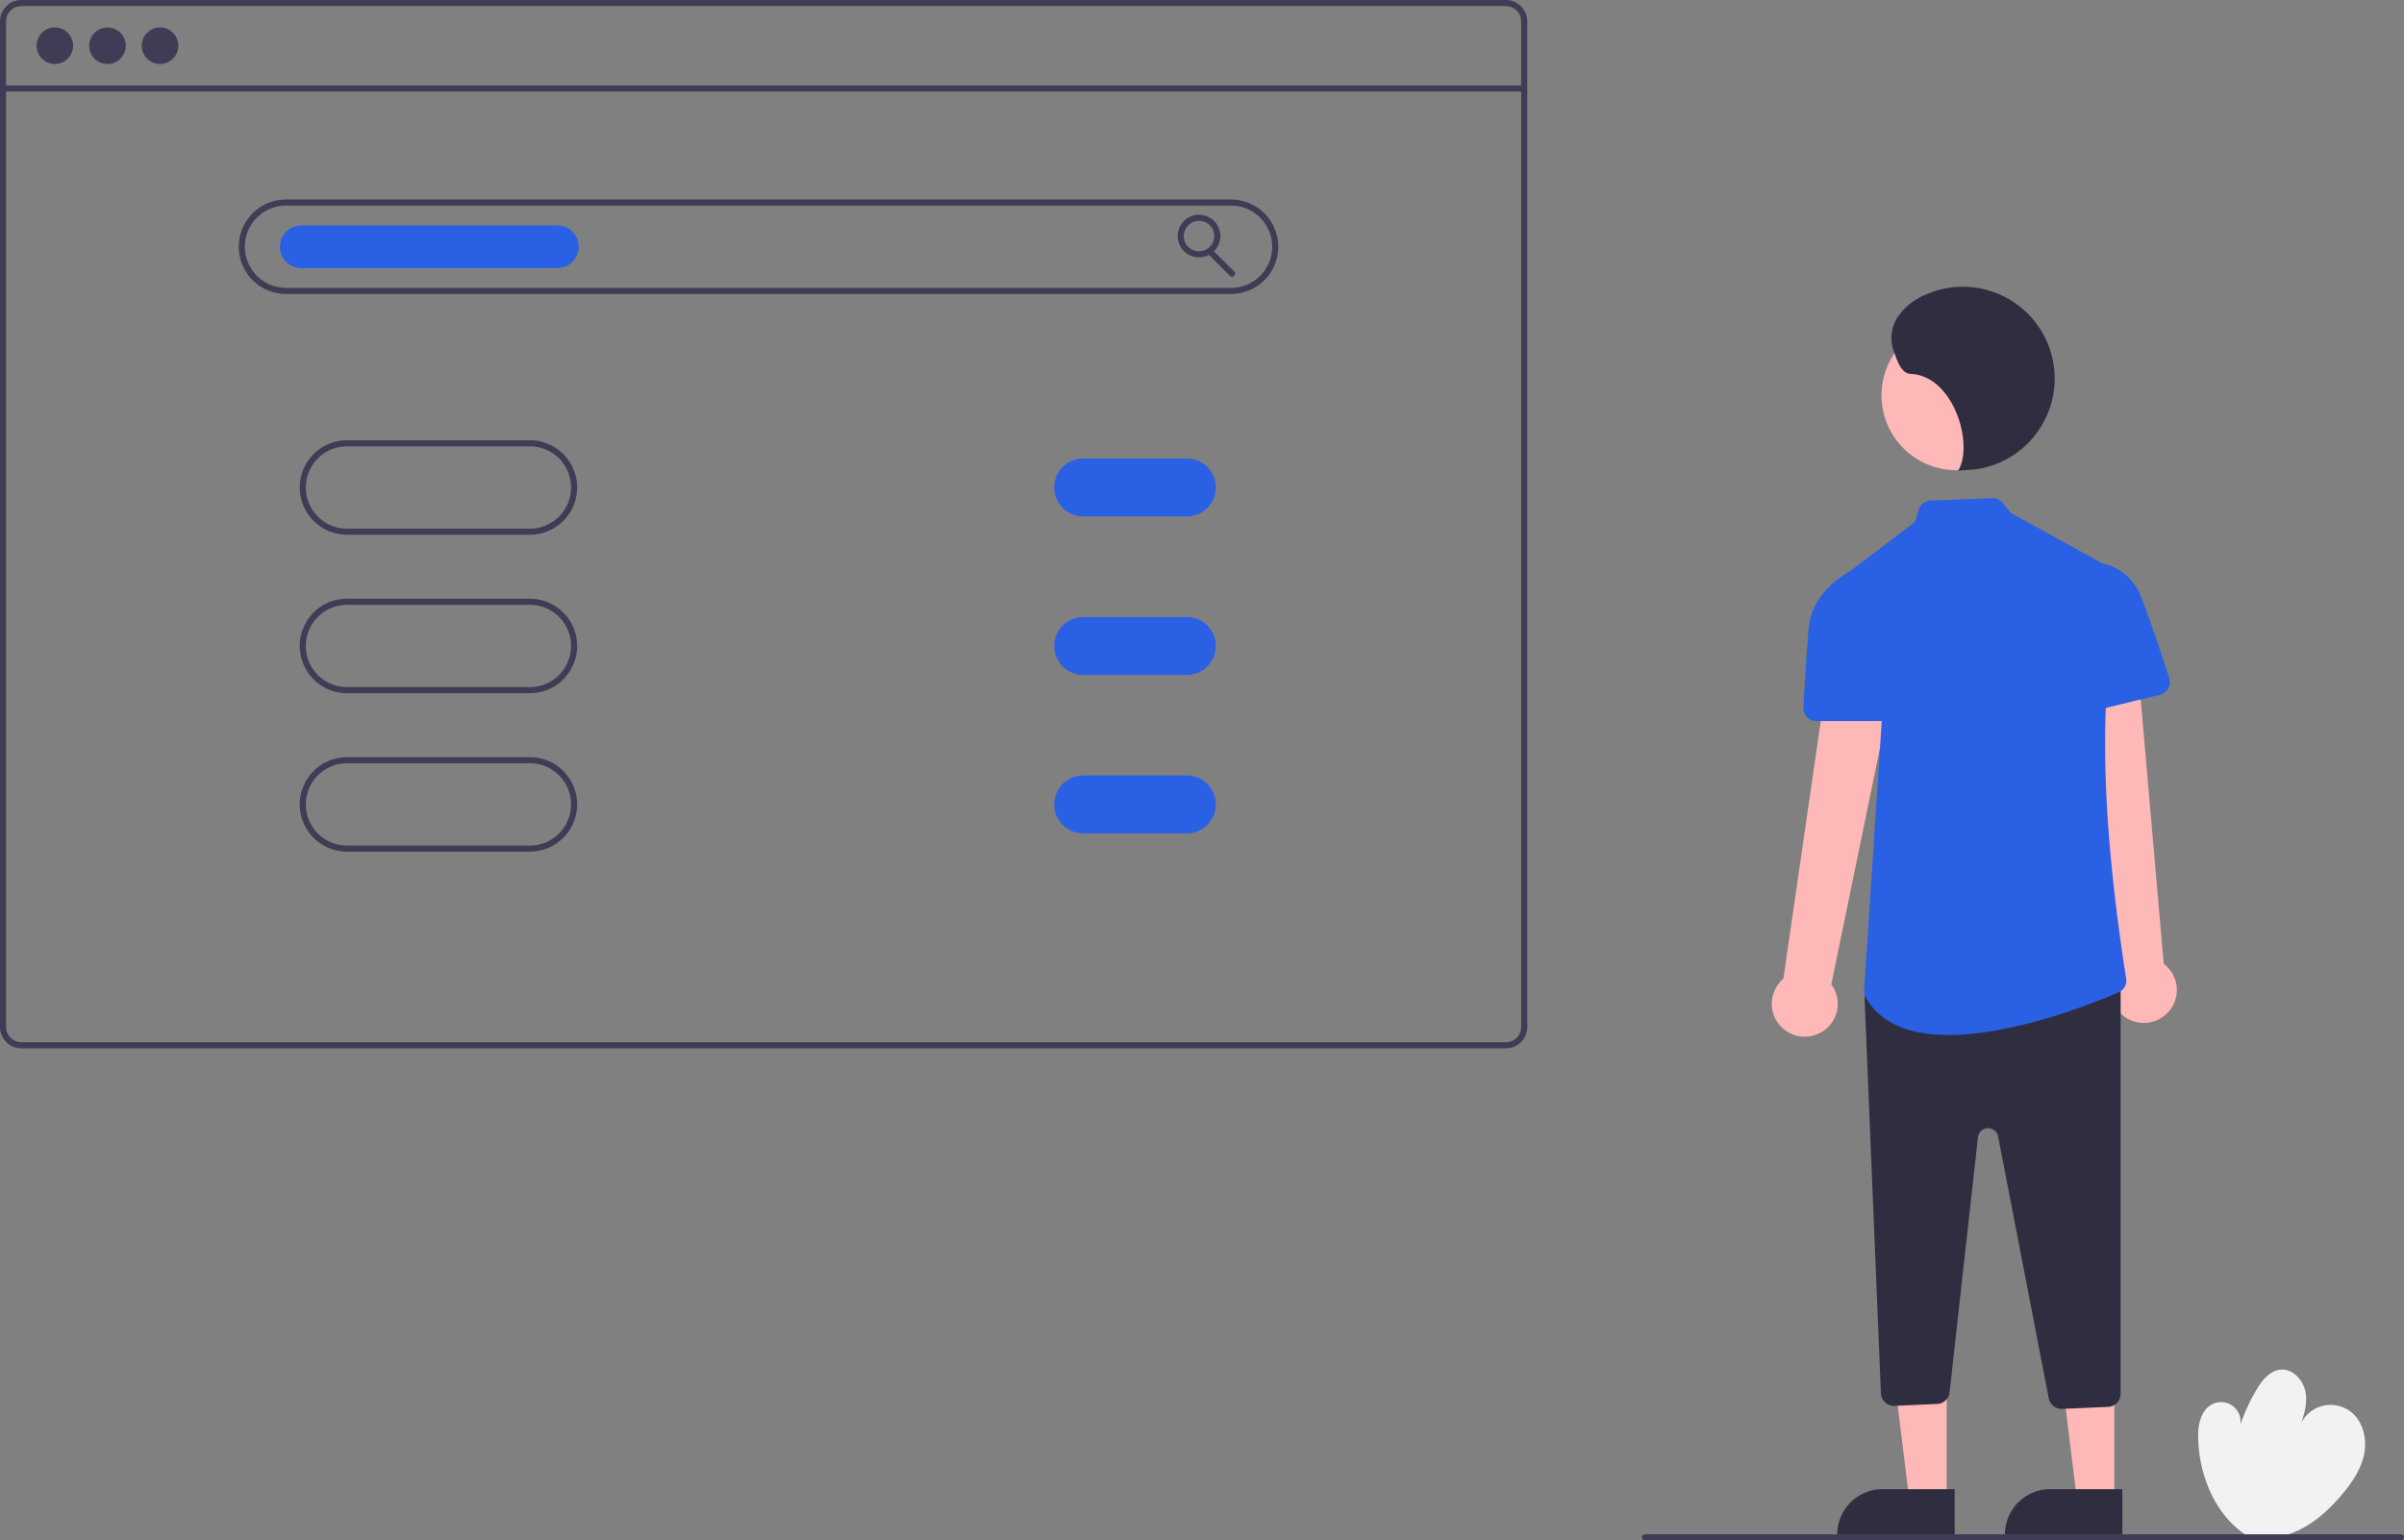 <svg id="e3fcecc7-e6c1-4472-ba1a-540914afc660" data-name="Layer 1" xmlns="http://www.w3.org/2000/svg" width="788.606" height="505.465" viewBox="0 0 788.606 505.465"><rect x="0" y="0" width="788.606" height="505.465" fill="#808080" stroke="none"/><path d="M942.334,700.889c-10.217-6.835-15.362-19.838-15.565-32.129-.068-4.122.972-8.9,4.664-10.733a6.409,6.409,0,0,1,9.174,6.785A62.045,62.045,0,0,1,945.908,653.296c1.825-3.088,4.388-6.302,7.963-6.596,4.148-.341,7.613,3.688,8.2,7.808s-.911,8.22-2.385,12.112a10.83,10.83,0,0,1,17.159-6.084c4.056,3.131,5.393,8.894,4.372,13.916s-4.017,9.415-7.331,13.323c-3.886,4.583-8.386,8.771-13.773,11.431s-11.758,3.678-17.489,1.874Z" transform="translate(-205.697 -197.268)" fill="#f2f2f2"/><path d="M802.592,536.291a10.743,10.743,0,0,0,3.842-16.018l25.033-121.54-23.36-.308-17.384,119.998a10.801,10.801,0,0,0,11.87,17.868Z" transform="translate(-205.697 -197.268)" fill="#ffb8b8"/><path d="M916.376,529.979a10.743,10.743,0,0,0-.897-16.448L904.726,389.907,882.253,396.289l17.641,119.961A10.801,10.801,0,0,0,916.376,529.979Z" transform="translate(-205.697 -197.268)" fill="#ffb8b8"/><polygon points="638.591 492.157 626.331 492.156 620.499 444.868 638.593 444.869 638.591 492.157" fill="#ffb8b8"/><path d="M617.574,488.653h23.644a0,0,0,0,1,0,0v14.887a0,0,0,0,1,0,0H602.687a0,0,0,0,1,0,0v0A14.887,14.887,0,0,1,617.574,488.653Z" fill="#2f2e41"/><polygon points="693.591 492.157 681.331 492.156 675.499 444.868 693.593 444.869 693.591 492.157" fill="#ffb8b8"/><path d="M672.574,488.653h23.644a0,0,0,0,1,0,0v14.887a0,0,0,0,1,0,0H657.687a0,0,0,0,1,0,0v0A14.887,14.887,0,0,1,672.574,488.653Z" fill="#2f2e41"/><circle cx="641.768" cy="129.732" r="24.561" fill="#ffb8b8"/><path d="M881.993,659.587a4.334,4.334,0,0,1-4.231-3.49l-16.604-85.907a3.349,3.349,0,0,0-6.618.266l-9.298,83.678a4.285,4.285,0,0,1-4.085,3.825l-13.945.634a4.235,4.235,0,0,1-3.106-1.127,4.278,4.278,0,0,1-1.392-2.996l-5.347-129.259a4.28,4.28,0,0,1,1.508-3.454l3.092-2.638a4.311,4.311,0,0,1,2.795-1.03h72.279a4.311,4.311,0,0,1,4.307,4.307V654.625a4.299,4.299,0,0,1-4.119,4.303l-15.051.655C882.115,659.585,882.054,659.587,881.993,659.587Z" transform="translate(-205.697 -197.268)" fill="#2f2e41"/><path d="M844.976,536.895c-11.686.001-21.986-3.113-27.186-12.194a4.387,4.387,0,0,1-.586-2.472l6.534-99.877a3.349,3.349,0,0,0-.679-2.25l-18.334-24.038a4.305,4.305,0,0,1,.824-6.043l27.502-20.835a3.366,3.366,0,0,0,1.198-1.75l.801-2.804a4.298,4.298,0,0,1,3.975-3.121l20.181-.777a4.348,4.348,0,0,1,3.529,1.614l2.148,2.684a3.341,3.341,0,0,0,.996.84l33.75,18.65a4.315,4.315,0,0,1,2.223,3.723l.001.06-.014.057c-7.867,32.803-7.425,74.264,1.392,130.485a4.305,4.305,0,0,1-2.581,4.064C893.344,526.076,866.756,536.895,844.976,536.895Z" transform="translate(-205.697 -197.268)" fill="#2a60e4"/><path d="M824.424,433.872H801.566a4.301,4.301,0,0,1-4.3-4.55c.34-5.823,1.011-16.898,1.683-25.632.967-12.568,13.282-18.754,13.406-18.816l.241-.118,8.314,5.278,7.737,38.688a4.307,4.307,0,0,1-4.223,5.15Z" transform="translate(-205.697 -197.268)" fill="#2a60e4"/><path d="M887.06,431.738a4.312,4.312,0,0,1-4.26-4.776l4.218-38.81,8.15-5.969.186.021c.087.01,8.769,1.094,12.659,10.818,2.77,6.924,7,19.721,9.275,26.734a4.302,4.302,0,0,1-3.081,5.507l-26.108,6.35A4.356,4.356,0,0,1,887.06,431.738Z" transform="translate(-205.697 -197.268)" fill="#2a60e4"/><path d="M848.024,351.732c5.253-8.311-1.305-31.189-15.596-31.786-3.299-.138-4.566-4.939-5.688-8.044a12.389,12.389,0,0,1,1.61-10.779,20.337,20.337,0,0,1,8.676-7.008,30.107,30.107,0,1,1,16.861,57.157Z" transform="translate(-205.697 -197.268)" fill="#2f2e41"/><path d="M699.697,197.268h-487a7.008,7.008,0,0,0-7,7v330a7.008,7.008,0,0,0,7,7h487a7.008,7.008,0,0,0,7-7v-330A7.008,7.008,0,0,0,699.697,197.268Zm5,337a5.002,5.002,0,0,1-5,5h-487a5.002,5.002,0,0,1-5-5v-330a5.002,5.002,0,0,1,5-5h487a5.002,5.002,0,0,1,5,5Z" transform="translate(-205.697 -197.268)" fill="#3f3d56"/><rect x="1" y="28.04" width="499" height="2" fill="#3f3d56"/><circle cx="18" cy="15" r="6" fill="#3f3d56"/><circle cx="35.25" cy="15" r="6" fill="#3f3d56"/><circle cx="52.5" cy="15" r="6" fill="#3f3d56"/><path d="M609.524,293.732h-310a15.5,15.5,0,0,1,0-31h310a15.5,15.5,0,0,1,0,31Zm-310-29a13.5,13.5,0,0,0,0,27h310a13.5,13.5,0,0,0,0-27Z" transform="translate(-205.697 -197.268)" fill="#3f3d56"/><path d="M379.524,372.732h-60a15.5,15.5,0,0,1,0-31h60a15.5,15.5,0,0,1,0,31Zm-60-29a13.5,13.5,0,0,0,0,27h60a13.5,13.5,0,0,0,0-27Z" transform="translate(-205.697 -197.268)" fill="#3f3d56"/><path d="M379.524,424.732h-60a15.5,15.5,0,0,1,0-31h60a15.5,15.5,0,0,1,0,31Zm-60-29a13.5,13.5,0,0,0,0,27h60a13.5,13.5,0,0,0,0-27Z" transform="translate(-205.697 -197.268)" fill="#3f3d56"/><path d="M379.524,476.732h-60a15.5,15.5,0,0,1,0-31h60a15.5,15.5,0,0,1,0,31Zm-60-29a13.5,13.5,0,0,0,0,27h60a13.5,13.5,0,0,0,0-27Z" transform="translate(-205.697 -197.268)" fill="#3f3d56"/><path d="M388.524,285.232h-84a7,7,0,0,1,0-14h84a7,7,0,0,1,0,14Z" transform="translate(-205.697 -197.268)" fill="#2a60e4"/><path d="M599.024,281.732a7,7,0,1,1,7-7A7.008,7.008,0,0,1,599.024,281.732Zm0-12a5,5,0,1,0,5,5A5.006,5.006,0,0,0,599.024,269.732Z" transform="translate(-205.697 -197.268)" fill="#3f3d56"/><path d="M609.852,288.065a.997.997,0,0,1-.707-.293l-7.026-7.026a1.0 1,0,1,1,1.414-1.414l7.026,7.026a1,1,0,0,1-.707,1.707Z" transform="translate(-205.697 -197.268)" fill="#3f3d56"/><path d="M595.024,366.732h-34a9.5,9.5,0,0,1,0-19h34a9.5,9.5,0,0,1,0,19Z" transform="translate(-205.697 -197.268)" fill="#2a60e4"/><path d="M595.024,418.732h-34a9.5,9.5,0,0,1,0-19h34a9.5,9.5,0,0,1,0,19Z" transform="translate(-205.697 -197.268)" fill="#2a60e4"/><path d="M595.024,470.732h-34a9.5,9.5,0,0,1,0-19h34a9.5,9.5,0,0,1,0,19Z" transform="translate(-205.697 -197.268)" fill="#2a60e4"/><path d="M993.303,702.732h-248a1,1,0,0,1,0-2h248a1,1,0,0,1,0,2Z" transform="translate(-205.697 -197.268)" fill="#3f3d56"/></svg>